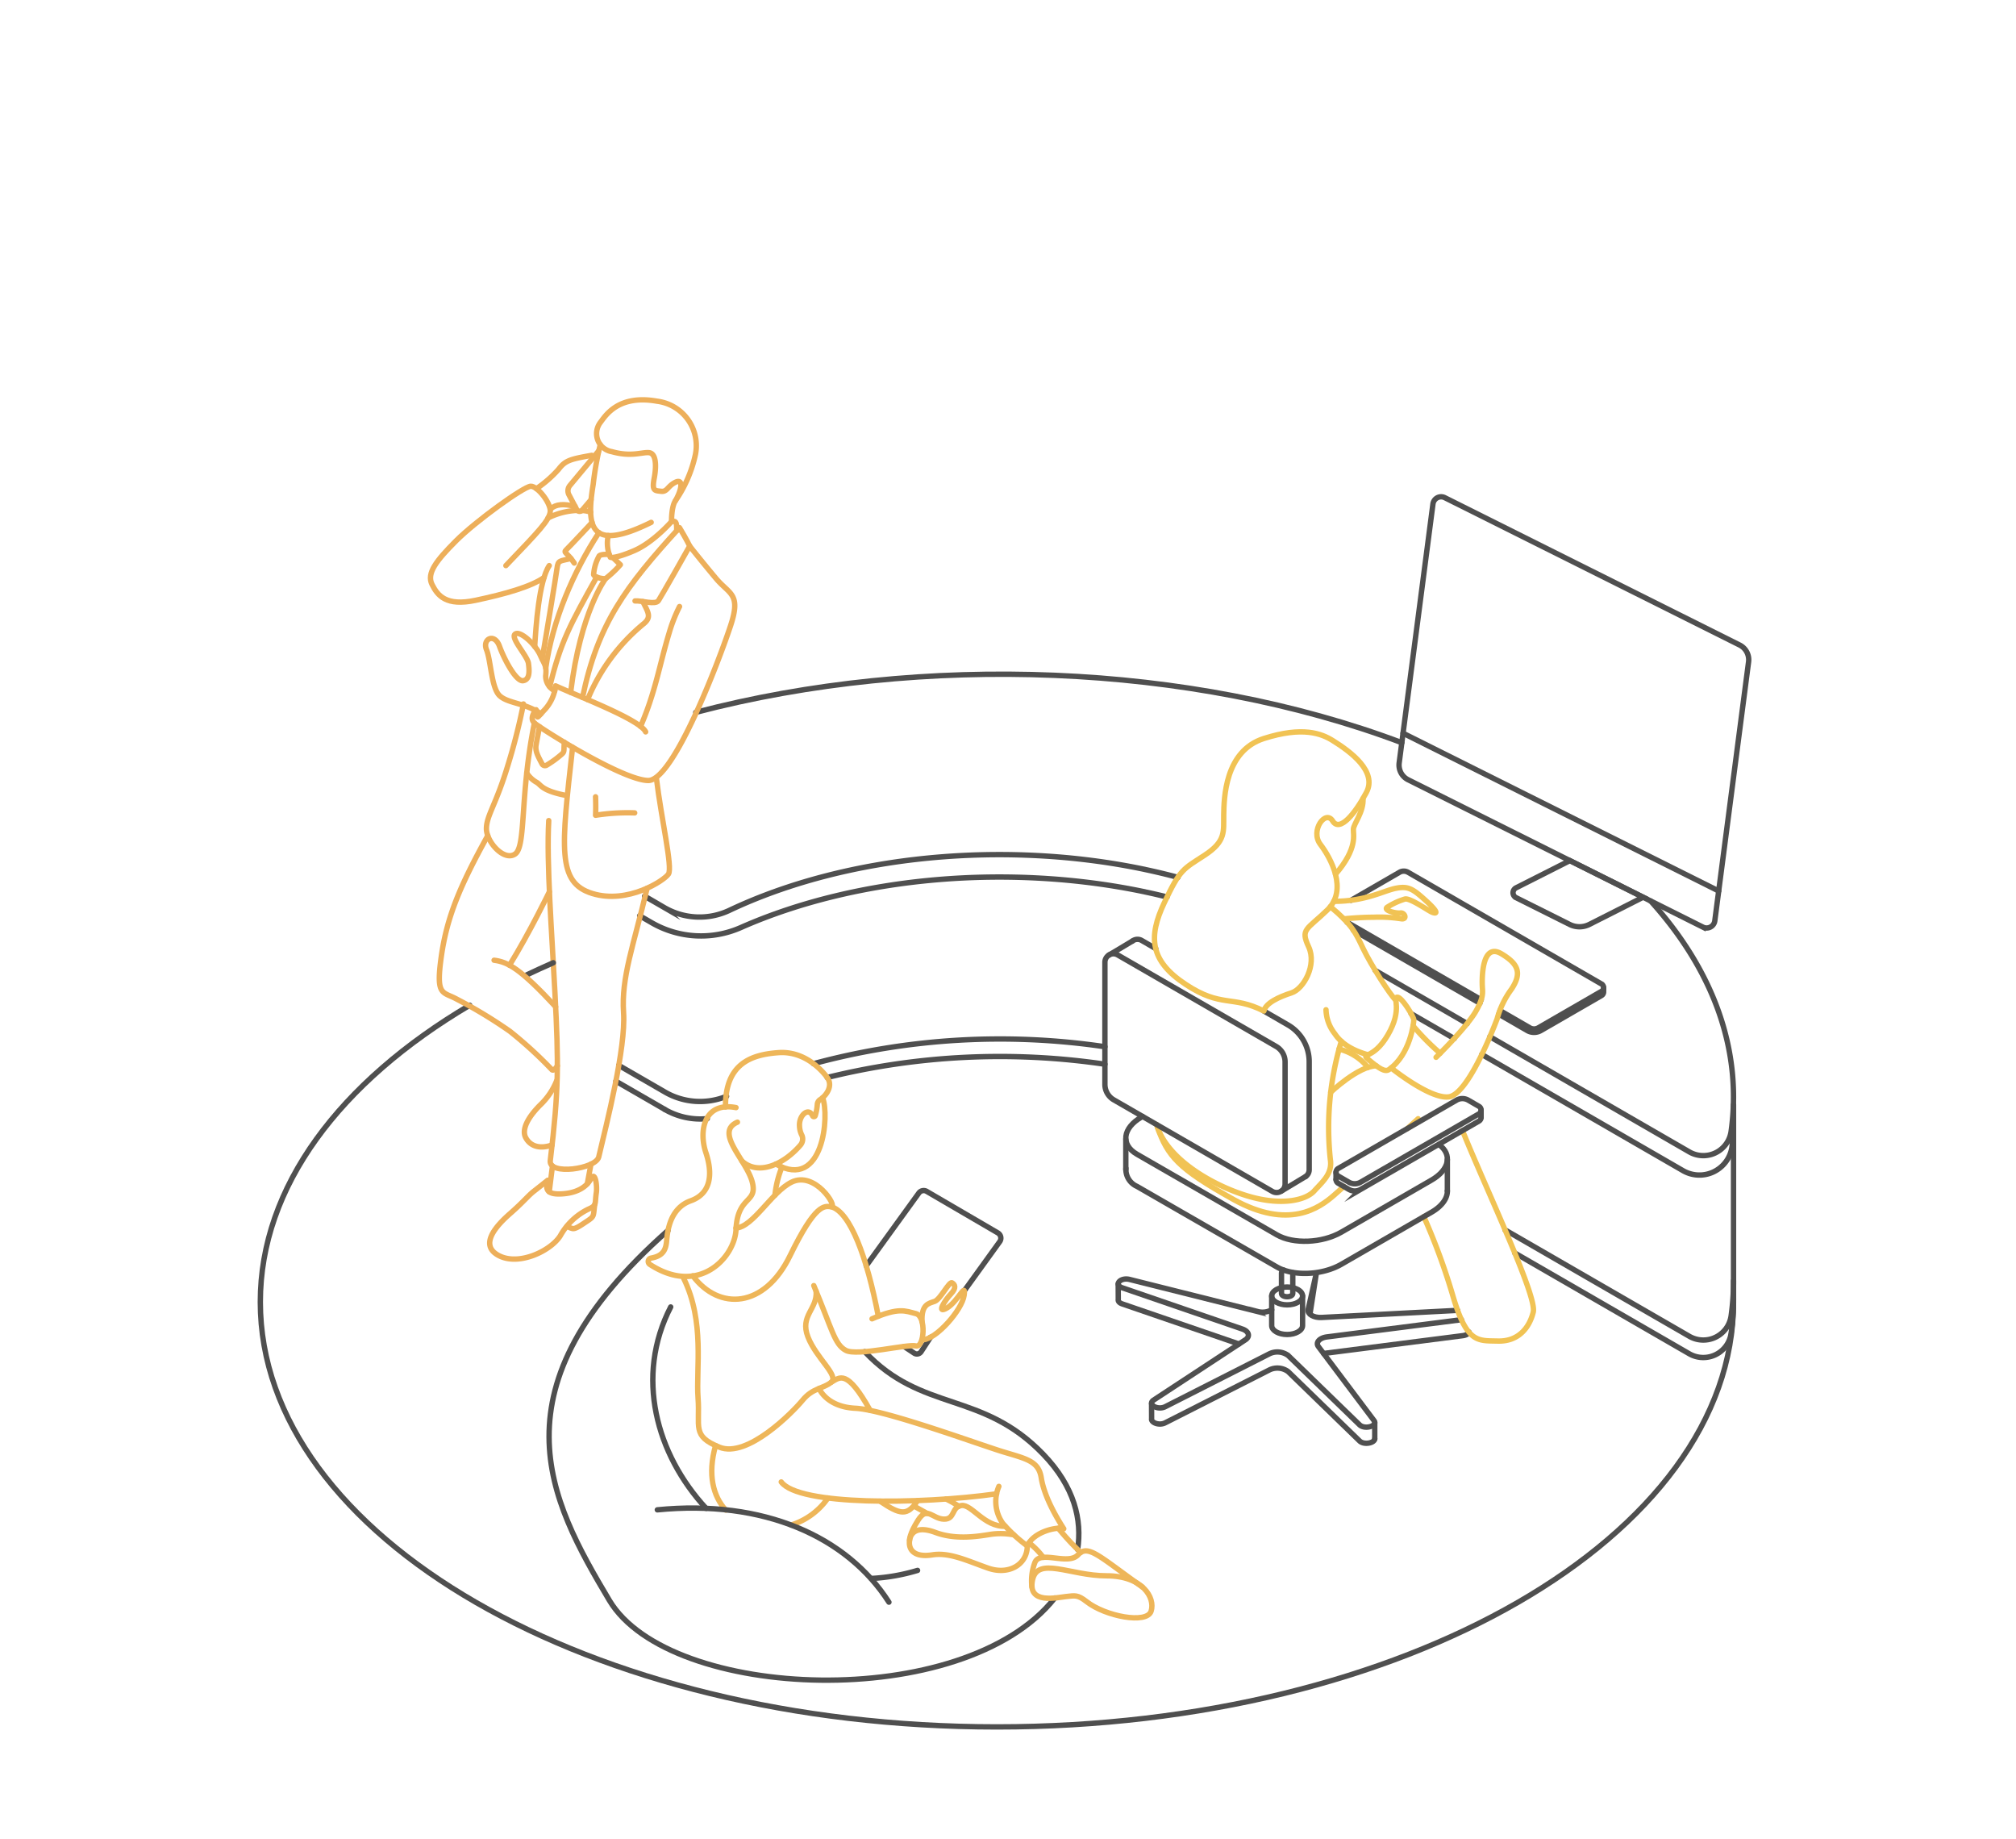 <svg xmlns="http://www.w3.org/2000/svg" width="375" height="342" viewBox="0 0 375 342"><rect width="375" height="342" fill="none"/><g transform="translate(-1632.745 5784.991)"><line y2="36.22" transform="translate(1955.202 -5579.563)" fill="none" stroke="#4f4f4f" stroke-linecap="round" stroke-miterlimit="10" stroke-width="1"/><path d="M1813.141-5491.314a13.16,13.16,0,0,1-7.9-1.705" transform="translate(-48.831 -85.643)" fill="none" stroke="#4f4f4f" stroke-linecap="round" stroke-miterlimit="10" stroke-width="1"/><path d="M1906.707-5507.827a133.973,133.973,0,0,0-51.661,2.472" transform="translate(-68.431 -79.251)" fill="none" stroke="#4f4f4f" stroke-linecap="round" stroke-miterlimit="10" stroke-width="1"/><path d="M1946.065-5613.761c-39.337-14.832-89.126-16.7-131.334-5.64" transform="translate(-52.565 -33.112)" fill="none" stroke="#4f4f4f" stroke-linecap="round" stroke-miterlimit="10" stroke-width="1"/><path d="M2058.318-5531.716,2095.4-5510.3a5.22,5.22,0,0,0,7.132-1.908,5.234,5.234,0,0,0,.648-1.88c2.054-14.657-2.929-29.556-14.963-42.868" transform="translate(-148.43 -60.479)" fill="none" stroke="#4f4f4f" stroke-linecap="round" stroke-miterlimit="10" stroke-width="1"/><line x2="17.086" y2="9.865" transform="translate(1888.565 -5604.505)" fill="none" stroke="#4f4f4f" stroke-linecap="round" stroke-miterlimit="10" stroke-width="1"/><path d="M1799.039-5563.441l3.656,2.111a13.012,13.012,0,0,0,12.065.545c22.091-10.477,51.632-13.028,77.24-7.652l.034,0,.075.027q3.107.656,6.133,1.467" transform="translate(-46.389 -54.885)" fill="none" stroke="#4f4f4f" stroke-linecap="round" stroke-miterlimit="10" stroke-width="1"/><path d="M2055.84-5509.881l37.409,21.6a6.118,6.118,0,0,0,8.36-2.23h0a6.11,6.11,0,0,0,.788-2.4c.067-.618.121-1.238.161-1.856" transform="translate(-147.455 -79.007)" fill="none" stroke="#4f4f4f" stroke-linecap="round" stroke-miterlimit="10" stroke-width="1"/><line x2="8.012" y2="4.626" transform="translate(1895.238 -5596.478)" fill="none" stroke="#4f4f4f" stroke-linecap="round" stroke-miterlimit="10" stroke-width="1"/><path d="M1797.526-5557.09l2.237,1.291a18.335,18.335,0,0,0,16.573.9c21.832-9.643,50.292-11.86,75.07-6.658l.034,0,.075.027q2.071.437,4.107.942" transform="translate(-45.793 -57.594)" fill="none" stroke="#4f4f4f" stroke-linecap="round" stroke-miterlimit="10" stroke-width="1"/><path d="M2062.971-5456.085l34.264,19.781a5.221,5.221,0,0,0,7.131-1.907h0a5.231,5.231,0,0,0,.649-1.881,46.159,46.159,0,0,0,.45-6.533" transform="translate(-150.262 -100.178)" fill="none" stroke="#4f4f4f" stroke-linecap="round" stroke-miterlimit="10" stroke-width="1"/><path d="M1850.842-5510.031a133.219,133.219,0,0,1,54.211-3.153" transform="translate(-66.776 -77.145)" fill="none" stroke="#4f4f4f" stroke-linecap="round" stroke-miterlimit="10" stroke-width="1"/><path d="M1791.114-5506.54l8.568,4.946a13.031,13.031,0,0,0,11.482.8" transform="translate(-43.27 -80.321)" fill="none" stroke="#4f4f4f" stroke-linecap="round" stroke-miterlimit="10" stroke-width="1"/><path d="M2106.634-5440.377a46.314,46.314,0,0,1-.448,6.3,5.226,5.226,0,0,1-5.892,4.46h0a5.185,5.185,0,0,1-1.892-.648l-10.756-6.21-21.7-12.529" transform="translate(-151.431 -102.964)" fill="none" stroke="#4f4f4f" stroke-linecap="round" stroke-miterlimit="10" stroke-width="1"/><line x1="9.11" y1="5.26" transform="translate(1747.308 -5583.922)" fill="none" stroke="#4f4f4f" stroke-linecap="round" stroke-miterlimit="10" stroke-width="1"/><path d="M2032.139-5628.272l54.832,27.4a1.535,1.535,0,0,0,2.058-.687,1.537,1.537,0,0,0,.149-.485l6.282-48.151a3.069,3.069,0,0,0-1.671-3.141l-54.833-27.4a1.533,1.533,0,0,0-2.058.686,1.539,1.539,0,0,0-.149.488l-6.282,48.152A3.067,3.067,0,0,0,2032.139-5628.272Z" transform="translate(-137.459 -11.702)" fill="none" stroke="#4f4f4f" stroke-linecap="round" stroke-miterlimit="10" stroke-width="1"/><line x1="58.715" y1="29.338" transform="translate(1893.73 -5648.632)" fill="none" stroke="#4f4f4f" stroke-linecap="round" stroke-miterlimit="10" stroke-width="1"/><path d="M2075.981-5569.335l13.624,6.808-9.987,5.054a4.093,4.093,0,0,1-3.677.008l-9.965-4.979a1.022,1.022,0,0,1-.459-1.371h0a1.019,1.019,0,0,1,.454-.456Z" transform="translate(-151.222 -55.608)" fill="none" stroke="#4f4f4f" stroke-linecap="round" stroke-miterlimit="10" stroke-width="1"/><path d="M1948.649-5544.869a1.569,1.569,0,0,1,1.744-.109l2.594,1.5" transform="translate(-105.269 -65.11)" fill="none" stroke="#4f4f4f" stroke-linecap="round" stroke-miterlimit="10" stroke-width="1"/><path d="M1988.991-5523.208l4.473,2.583a7.9,7.9,0,0,1,3.952,6.844v20.068a1.565,1.565,0,0,1-.64,1.273" transform="translate(-121.146 -73.762)" fill="none" stroke="#4f4f4f" stroke-linecap="round" stroke-miterlimit="10" stroke-width="1"/><line x1="24.948" y1="14.404" transform="translate(1883.324 -5613.467)" fill="none" stroke="#4f4f4f" stroke-linecap="round" stroke-miterlimit="10" stroke-width="1"/><path d="M2015.73-5560.692l9.016-5.205a1.581,1.581,0,0,1,1.58,0l35.983,20.774a.789.789,0,0,1,.291,1.077l0,0a.8.8,0,0,1-.289.289l-11.752,6.788a1.578,1.578,0,0,1-1.58,0l-5.541-3.2" transform="translate(-131.669 -56.877)" fill="none" stroke="#4f4f4f" stroke-linecap="round" stroke-miterlimit="10" stroke-width="1"/><path d="M2061.046-5525.451l5.281,3.048a2.547,2.547,0,0,0,2.547,0l11.268-6.505a.787.787,0,0,0,.4-.684v-.8" transform="translate(-149.504 -70.935)" fill="none" stroke="#4f4f4f" stroke-linecap="round" stroke-miterlimit="10" stroke-width="1"/><line x2="23.555" y2="13.599" transform="translate(1884.472 -5612.014)" fill="none" stroke="#4f4f4f" stroke-linecap="round" stroke-miterlimit="10" stroke-width="1"/><path d="M1988.57-5607.208c3.4,2.108,8.325,5.789,6.274,9.653s-4.947,7.484-6.274,5.309-4.224,1.81-2.295,4.344,5.189,8.446,1.328,12.189-5.068,3.5-3.5,6.878-.942,7.844-3.2,8.563-4.812,1.881-5.121,3.375c-5.913-2.982-7.887-.545-14.573-4.967s-6.941-8.844-3.96-15.169,3.5-6.222,7.508-8.844,3.5-4.427,3.551-7.508.206-11.877,7.456-14.191S1986.522-5608.482,1988.57-5607.208Z" transform="translate(-107.935 -40.071)" fill="none" stroke="#f1c354" stroke-linecap="round" stroke-linejoin="round" stroke-width="1"/><path d="M2016.07-5588.4c.15,2.521-1.744,4.713-1.793,5.71s.862,3.532-3.332,8.394" transform="translate(-129.786 -48.106)" fill="none" stroke="#f1c354" stroke-linecap="round" stroke-linejoin="round" stroke-width="1"/><path d="M2024.55-5514c3.97-2.814,4.622-8.685,4.622-9.244s-2.231-4.306-3.108-4.224,1.1,2.189-1.717,7.022-5.291,3.181-3.512,4.67S2023.787-5513.463,2024.55-5514Z" transform="translate(-133.443 -72.083)" fill="none" stroke="#f1c354" stroke-linecap="round" stroke-linejoin="round" stroke-width="1"/><path d="M2015.848-5515.224c-3.12-.874-5.08-2.251-6.162-3.906a7.533,7.533,0,0,1-1.642-4.469" transform="translate(-128.645 -73.608)" fill="none" stroke="#f1c354" stroke-linecap="round" stroke-linejoin="round" stroke-width="1"/><path d="M2009.381-5555.216c4.042,3.383,4.659,4.769,6.083,7.772s5.06,8.708,6.1,9.631" transform="translate(-129.171 -61.165)" fill="none" stroke="#f1c354" stroke-linecap="round" stroke-linejoin="round" stroke-width="1"/><path d="M2034.749-5518.661a46.3,46.3,0,0,0,5.033,5.094" transform="translate(-139.154 -75.551)" fill="none" stroke="#f1c354" stroke-linecap="round" stroke-linejoin="round" stroke-width="1"/><path d="M2036.378-5521.79c2.156-2.1,6.071-6.241,7.374-8.511s1.334-3.232,1.247-4.384-.306-8.669,3.57-6.336c3.143,1.889,3.807,3.578,1.845,6.549a16.678,16.678,0,0,0-2.685,5.543c-.937,2.472-5.5,14.069-9,14.5s-10.709-5.39-10.709-5.39" transform="translate(-136.508 -66.575)" fill="none" stroke="#f1c354" stroke-linecap="round" stroke-linejoin="round" stroke-width="1"/><path d="M2010.43-5558.519c5.943.006,9.244-1.97,11.545-2.426s3.14.064,5.721,2.426,1.715,2.362.887,1.967-3.9-2.563-4.891-2.4a12.75,12.75,0,0,0-3.154,1.427c-1.26.625,1.456,1.292,2.287,1.175s1.341,1.3.08,1.066a26.439,26.439,0,0,0-5.088-.275c-2.682,0-5.518.3-5.518.3" transform="translate(-129.584 -58.851)" fill="none" stroke="#f1c354" stroke-linecap="round" stroke-linejoin="round" stroke-width="1"/><line x1="4.499" y2="2.698" transform="translate(1871.129 -5566.205)" fill="none" stroke="#4f4f4f" stroke-linecap="round" stroke-miterlimit="10" stroke-width="1"/><line x1="4.399" y2="2.627" transform="translate(1838.981 -5609.979)" fill="none" stroke="#4f4f4f" stroke-linecap="round" stroke-miterlimit="10" stroke-width="1"/><path d="M1949.748-5490.884l-.17.1c-3.553,2.052-3.939,5.155-.862,6.932l26.012,14.985c3.078,1.777,8.454,1.553,12.008-.5l16.773-9.684c3.333-1.924,3.881-4.771,1.4-6.583" transform="translate(-104.478 -86.483)" fill="none" stroke="#4f4f4f" stroke-linecap="round" stroke-miterlimit="10" stroke-width="1"/><line y1="5.839" transform="translate(1901.97 -5569.346)" fill="none" stroke="#4f4f4f" stroke-linecap="round" stroke-miterlimit="10" stroke-width="1"/><line y1="5.626" transform="translate(1842.16 -5573.113)" fill="none" stroke="#4f4f4f" stroke-linecap="round" stroke-miterlimit="10" stroke-width="1"/><path d="M1997.127-5435.838v5.512c0,.917-1.285,1.659-2.871,1.659s-2.871-.742-2.871-1.659v-5.512" transform="translate(-122.088 -108.147)" fill="none" stroke="#4f4f4f" stroke-linecap="round" stroke-miterlimit="10" stroke-width="1"/><ellipse cx="2.871" cy="1.659" rx="2.871" ry="1.659" transform="translate(1869.297 -5545.644)" fill="none" stroke="#4f4f4f" stroke-linecap="round" stroke-miterlimit="10" stroke-width="1"/><path d="M1996.489-5443.276v3.878c0,.328-.471.593-1.05.593s-1.05-.266-1.05-.593v-3.878c0-.2.169-.372.431-.479" transform="translate(-123.271 -105.031)" fill="none" stroke="#4f4f4f" stroke-linecap="round" stroke-miterlimit="10" stroke-width="1"/><path d="M2008.146-5433.464l-.192.025-24.827,3.177c-1.389.178-2.149,1.043-1.58,1.8l10.341,13.755c.756,1.007-1.719,1.732-2.692.788l-13.281-12.891a3.384,3.384,0,0,0-3.46-.322l-19.4,9.848c-1.42.721-3.4-.42-2.147-1.241l17.056-11.2c.939-.616.667-1.576-.559-2l-22.333-7.669c-1.634-.561-.377-1.991,1.366-1.554l23.824,5.971a3.514,3.514,0,0,0,2.6-.328" transform="translate(-103.562 -106.102)" fill="none" stroke="#4f4f4f" stroke-linecap="round" stroke-miterlimit="10" stroke-width="1"/><path d="M2002.886-5435.212l1.2-7.687-1.543,6.853c-.128.819,1.065,1.508,2.486,1.435l25.322-1.322" transform="translate(-126.477 -105.367)" fill="none" stroke="#4f4f4f" stroke-linecap="round" stroke-miterlimit="10" stroke-width="1"/><path d="M2034.363-5424.77c-.094.308-.465.587-1.158.676l-25.265,3.232a3.542,3.542,0,0,0-.582.125" transform="translate(-128.375 -112.503)" fill="none" stroke="#4f4f4f" stroke-linecap="round" stroke-miterlimit="10" stroke-width="1"/><path d="M1996.051-5400.552c-.044.776-2,1.2-2.833.387l-13.281-12.891a3.383,3.383,0,0,0-3.461-.322l-19.4,9.844c-1.152.586-2.676-.055-2.534-.759l-.009-2.786" transform="translate(-107.584 -116.858)" fill="none" stroke="#4f4f4f" stroke-linecap="round" stroke-miterlimit="10" stroke-width="1"/><path d="M1966.762-5428.354l-21.7-7.451c-.613-.211-.819-.545-.745-.853l-.014-2.871" transform="translate(-103.56 -106.695)" fill="none" stroke="#4f4f4f" stroke-linecap="round" stroke-miterlimit="10" stroke-width="1"/><line y2="3.018" transform="translate(1888.466 -5520.428)" fill="none" stroke="#4f4f4f" stroke-linecap="round" stroke-miterlimit="10" stroke-width="1"/><line y2="1.34" transform="translate(1908.247 -5578.543)" fill="none" stroke="#4f4f4f" stroke-linecap="round" stroke-miterlimit="10" stroke-width="1"/><line y2="1.34" transform="translate(1881.261 -5566.983)" fill="none" stroke="#4f4f4f" stroke-linecap="round" stroke-miterlimit="10" stroke-width="1"/><path d="M1956.067-5498.446c2.03,6.837,11.273,11.675,17.321,13.4s10.453.667,12.007-1.049,3.416-3.223,3-5.838a55.812,55.812,0,0,1,2.038-21.992" transform="translate(-108.189 -77.416)" fill="none" stroke="#f1c354" stroke-linecap="round" stroke-linejoin="round" stroke-width="1"/><path d="M2032.989-5488.35l2.011-1.84" transform="translate(-138.462 -86.756)" fill="none" stroke="#f1c354" stroke-linecap="round" stroke-linejoin="round" stroke-width="1"/><path d="M1956.354-5487.527c1.893,5.314,3.8,7.66,14.111,13.392s16.01,1.6,18.75-.8c.4-.352,1.027-.909,1.8-1.6" transform="translate(-108.302 -87.804)" fill="none" stroke="#f1c354" stroke-linecap="round" stroke-linejoin="round" stroke-width="1"/><path d="M2017.966-5506.4c-3.344.032-8.49,4.913-8.49,4.913" transform="translate(-129.208 -80.378)" fill="none" stroke="#f1c354" stroke-linecap="round" stroke-linejoin="round" stroke-width="1"/><path d="M2017.408-5508.13a9.97,9.97,0,0,0-5.394-3.418" transform="translate(-130.207 -78.35)" fill="none" stroke="#f1c354" stroke-linecap="round" stroke-linejoin="round" stroke-width="1"/><path d="M1971.373-5496.572l-29.486-17.025a3.321,3.321,0,0,1-1.66-2.875v-22.714a1.581,1.581,0,0,1,1.58-1.58,1.589,1.589,0,0,1,.788.211l29.487,17.024a3.319,3.319,0,0,1,1.659,2.874v22.714a1.58,1.58,0,0,1-1.58,1.581A1.593,1.593,0,0,1,1971.373-5496.572Z" transform="translate(-101.955 -66.851)" fill="none" stroke="#4f4f4f" stroke-linecap="round" stroke-miterlimit="10" stroke-width="1"/><path d="M1771.36-5469.481c-.321,2.13.152,2.365-1.468,3.063a11.913,11.913,0,0,0-5.22,4.933c-1.7,2.762-7.662,5.708-11.468,3.7s-.273-5.715,2.16-7.844,3.3-3.283,4.4-4.135,2.553-2.021,2.553-2.021c-.3,1.313-.556,2.634,2.34,2.545s4.84-1.194,5.674-2.8S1771.545-5470.713,1771.36-5469.481Z" transform="translate(-27.691 -93.712)" fill="none" stroke="#edaf5a" stroke-linecap="round" stroke-linejoin="round" stroke-width="1"/><path d="M1791.56-5598.32c.9,7.489,3.048,16.584,2.237,17.8s-7.559,5.634-14.153,3.616-5.783-8.377-3.674-27.208" transform="translate(-36.713 -41.92)" fill="none" stroke="#edaf5a" stroke-linecap="round" stroke-linejoin="round" stroke-width="1"/><path d="M1785.663-5631.239c-1.038-2.28-12.65-6.671-16.757-8.559a7.781,7.781,0,0,1-2.232,4.657c-1.808,2.013-.761.955-1.389-.219,0,0-1.38,1.517-.312,2.477s16.374,10.64,21.165,10.689,13.407-22.941,15.353-28.877-.243-5.709-2.773-8.743c-3.139-3.76-4.862-5.979-4.862-5.979" transform="translate(-32.822 -17.646)" fill="none" stroke="#edaf5a" stroke-linecap="round" stroke-linejoin="round" stroke-width="1"/><path d="M1805.049-5647.246a28.243,28.243,0,0,0-1.93,4.909c-1.828,6.025-2.526,10.925-5.316,17.379" transform="translate(-45.903 -24.945)" fill="none" stroke="#edaf5a" stroke-linecap="round" stroke-linejoin="round" stroke-width="1"/><path d="M1760.549-5624.044c-2.877-2.048-6.118-1.92-7.67-3.369s-1.625-6.537-2.446-8.551,1.48-3.214,2.412-.651,3.11,6.6,4.39,6.406,1.185-1.819,1-3.217-3.405-4.731-2.479-5.45,3.76,1.909,4.65,3.872,1.236,2.021,1.034,3.871a3.061,3.061,0,0,0,1.689,2.8" transform="translate(-27.191 -28.191)" fill="none" stroke="#edaf5a" stroke-linecap="round" stroke-linejoin="round" stroke-width="1"/><path d="M1791.271-5585.909a38.294,38.294,0,0,0-7.277.441c.078-1.595,0-3.431,0-3.431" transform="translate(-40.468 -47.908)" fill="none" stroke="#edaf5a" stroke-linecap="round" stroke-linejoin="round" stroke-width="1"/><path d="M1789.763-5657.81c1.2-.1,3.8.782,4.358-.055s5.812-10.156,5.812-10.156-.546-1.158-1.9-3.419c-10.071,11.037-15.191,17.881-18.034,31.576" transform="translate(-38.896 -15.424)" fill="none" stroke="#edaf5a" stroke-linecap="round" stroke-linejoin="round" stroke-width="1"/><path d="M1791.824-5648.772c.99,2.009,1.609,2.832.28,4.02a35.967,35.967,0,0,0-10.558,14.211" transform="translate(-39.504 -24.345)" fill="none" stroke="#edaf5a" stroke-linecap="round" stroke-linejoin="round" stroke-width="1"/><path d="M1799.019-5691.916c1.287-2.325,1.388-4.114-.074-3.366s-1.47,1.8-2.633,1.657-1.723-.033-1.273-2.4.364-4.677-.988-4.786-3.275.831-6.877-.182a3.41,3.41,0,0,1-2.106-5.487c.973-1.307,3.386-5.168,10.5-3.9a8.336,8.336,0,0,1,7.145,9.9A24.022,24.022,0,0,1,1799.019-5691.916Z" transform="translate(-40.608)" fill="none" stroke="#edaf5a" stroke-linecap="round" stroke-linejoin="round" stroke-width="1"/><path d="M1784.269-5696.884a59.82,59.82,0,0,0-1.315,7.38c-1.243,7.642-.846,12.827,10.785,7.068" transform="translate(-39.869 -5.41)" fill="none" stroke="#edaf5a" stroke-linecap="round" stroke-linejoin="round" stroke-width="1"/><path d="M1800.308-5679.766c-.808,1.124-.748,3.911-.748,3.911s-3.373,3.9-7.017,5.448-4.37,1.2-4.37,1.2a6.556,6.556,0,0,1-.391-4.042" transform="translate(-41.898 -12.147)" fill="none" stroke="#edaf5a" stroke-linecap="round" stroke-linejoin="round" stroke-width="1"/><path d="M1808.255-5671.632c.055-1.809-.234-1.857-.949-1.717" transform="translate(-49.642 -14.653)" fill="none" stroke="#edaf5a" stroke-linecap="round" stroke-linejoin="round" stroke-width="1"/><path d="M1776.357-5665.478c-1.318-2-2.1-1.889-1.495-2.466.626-.6,4.807-5.075,4.807-5.075" transform="translate(-36.793 -14.802)" fill="none" stroke="#edaf5a" stroke-linecap="round" stroke-linejoin="round" stroke-width="1"/><path d="M1778.606-5669.9c-4.714,7.217-8.653,16.327-9.885,25.185" transform="translate(-34.457 -16.031)" fill="none" stroke="#edaf5a" stroke-linecap="round" stroke-linejoin="round" stroke-width="1"/><path d="M1772.964-5661.989c-2.04.538-2.385.242-2.587,1.838s-2.258,13.842-2.766,16.885" transform="translate(-34.02 -19.143)" fill="none" stroke="#edaf5a" stroke-linecap="round" stroke-linejoin="round" stroke-width="1"/><path d="M1787.867-5569.041c-2.562,10.811-4.824,16.557-4.382,23.145s-3.12,20.51-4.621,26.853c-.584,2.239-9.347,3.444-9.013.673,1.6-13.265,1.548-17.995.879-31.042-.584-11.416-1.6-24.272-1.165-32.2" transform="translate(-34.748 -50.775)" fill="none" stroke="#edaf5a" stroke-linecap="round" stroke-linejoin="round" stroke-width="1"/><path d="M1780.385-5463.871c-.276,2.084-.022,2.168-1.3,3.017s-2.268,1.572-2.836,1.448a3.424,3.424,0,0,1-1.024-.424" transform="translate(-37.018 -97.115)" fill="none" stroke="#edaf5a" stroke-linecap="round" stroke-linejoin="round" stroke-width="1"/><line x1="0.605" y2="4.804" transform="translate(1734.906 -5568.158)" fill="none" stroke="#edaf5a" stroke-linecap="round" stroke-linejoin="round" stroke-width="1"/><line x1="0.68" y2="3.656" transform="translate(1741.991 -5568.498)" fill="none" stroke="#edaf5a" stroke-linecap="round" stroke-linejoin="round" stroke-width="1"/><path d="M1759.443-5613.828c-2.742,13.555-1.516,22.976-3.6,24.376s-5.37-2.336-5.324-4.78,1.819-4.479,3.994-11.737a112.024,112.024,0,0,0,2.892-11.4" transform="translate(-27.294 -36.706)" fill="none" stroke="#edaf5a" stroke-linecap="round" stroke-linejoin="round" stroke-width="1"/><path d="M1757.6-5546.123c3.793-6.148,7.42-13.672,7.42-13.672" transform="translate(-30.082 -59.362)" fill="none" stroke="#edaf5a" stroke-linecap="round" stroke-linejoin="round" stroke-width="1"/><path d="M1767.317-5489.869c-2.9.976-4.329-.243-4.924-1.4-.759-1.475.4-3.731,2.729-6.057a12.674,12.674,0,0,0,3.037-4.488" transform="translate(-31.876 -82.183)" fill="none" stroke="#edaf5a" stroke-linecap="round" stroke-linejoin="round" stroke-width="1"/><path d="M1770.285-5592.011c-4.634-.893-4.73-1.979-5.526-2.434a5.228,5.228,0,0,1-1.873-1.759" transform="translate(-32.161 -45.034)" fill="none" stroke="#edaf5a" stroke-linecap="round" stroke-linejoin="round" stroke-width="1"/><path d="M1786.986-5662.634l1.374,1.311a19.666,19.666,0,0,1-2.753,2.59c-.423.066-2.055-.2-2.218-.753a8.291,8.291,0,0,1,1.031-3.468c.343-.384,1.864-.28,1.864-.28" transform="translate(-40.222 -18.648)" fill="none" stroke="#edaf5a" stroke-linecap="round" stroke-linejoin="round" stroke-width="1"/><path d="M1782.846-5655.808s-4.674,6.156-6.493,21.161" transform="translate(-37.461 -21.576)" fill="none" stroke="#edaf5a" stroke-linecap="round" stroke-linejoin="round" stroke-width="1"/><path d="M1778.67-5656.29c-4.939,8.835-6.712,12.054-8.739,20.414" transform="translate(-34.933 -21.386)" fill="none" stroke="#edaf5a" stroke-linecap="round" stroke-linejoin="round" stroke-width="1"/><path d="M1770.983-5607.5c-.149,1.433.087,1.693-.437,2.168a18.792,18.792,0,0,1-2.879,2.1.618.618,0,0,1-.836-.255h0c-.834-1.573-1.306-2.437-1.1-3.567.223-1.242.631-3.348.631-3.348" transform="translate(-33.261 -39.445)" fill="none" stroke="#edaf5a" stroke-linecap="round" stroke-linejoin="round" stroke-width="1"/><path d="M1768.033-5659.8c-1.921,2.874-2.483,11.452-2.7,15.032" transform="translate(-33.125 -20.004)" fill="none" stroke="#edaf5a" stroke-linecap="round" stroke-linejoin="round" stroke-width="1"/><path d="M1781.231-5694.946l-5.343,6.416a1.551,1.551,0,0,0-.182,1.715l1.458,2.771a.607.607,0,0,0,.819.253.608.608,0,0,0,.182-.145l1.656-1.947" transform="translate(-37.136 -6.173)" fill="none" stroke="#edaf5a" stroke-linecap="round" stroke-linejoin="round" stroke-width="1"/><path d="M1747.385-5669.377c6.472-6.732,7.879-8.315,8.23-9.852s-2.321-4.979-3.618-4.909-10.185,6.45-13.874,10.145-5.507,6.044-4.479,8.107,2.584,4.134,8.123,2.957,10.309-2.534,12.722-4.236" transform="translate(-20.54 -10.426)" fill="none" stroke="#edaf5a" stroke-linecap="round" stroke-linejoin="round" stroke-width="1"/><path d="M1774.875-5676.725a13.3,13.3,0,0,0-5.452,1.4" transform="translate(-34.733 -13.344)" fill="none" stroke="#edaf5a" stroke-linecap="round" stroke-linejoin="round" stroke-width="1"/><path d="M1781.455-5676.4a5.781,5.781,0,0,0-1.584-.3" transform="translate(-38.845 -13.352)" fill="none" stroke="#edaf5a" stroke-linecap="round" stroke-linejoin="round" stroke-width="1"/><path d="M1770.2-5677.693c.995-.906,2.426-1,4.561-.465" transform="translate(-35.038 -12.651)" fill="none" stroke="#edaf5a" stroke-linecap="round" stroke-linejoin="round" stroke-width="1"/><path d="M1776.142-5693.614c-4.112.72-4.93.978-6.186,2.622a22.126,22.126,0,0,1-4.1,3.578" transform="translate(-33.331 -6.697)" fill="none" stroke="#edaf5a" stroke-linecap="round" stroke-linejoin="round" stroke-width="1"/><path d="M1791.86-5455.919c-33.265,29.381-22.09,50.019-10.91,68.786s65.976,20.955,82.855-.436" transform="translate(-34.858 -100.244)" fill="none" stroke="#4f4f4f" stroke-linecap="round" stroke-miterlimit="10" stroke-width="1"/><path d="M1868.5-5350.172a36.334,36.334,0,0,0,8.647-1.5" transform="translate(-73.724 -141.271)" fill="none" stroke="#4f4f4f" stroke-linecap="round" stroke-miterlimit="10" stroke-width="1"/><path d="M1804.884-5432.459c-6.659,12.939-2.729,27.346,6.583,37.454" transform="translate(-47.381 -109.477)" fill="none" stroke="#4f4f4f" stroke-linecap="round" stroke-miterlimit="10" stroke-width="1"/><path d="M1885.249-5449.511l6.593-9.137a1.12,1.12,0,0,0-.253-1.564h0a.875.875,0,0,0-.091-.062l-13.231-7.72a1.118,1.118,0,0,0-1.475.31l-9.784,13.524" transform="translate(-73.138 -95.431)" fill="none" stroke="#4f4f4f" stroke-linecap="round" stroke-miterlimit="10" stroke-width="1"/><path d="M1883.557-5423.153l-1.74,2.677a.933.933,0,0,1-1.289.274l-.007-.006-1.838-1.213" transform="translate(-77.733 -113.139)" fill="none" stroke="#4f4f4f" stroke-linecap="round" stroke-miterlimit="10" stroke-width="1"/><path d="M1866.547-5418.749c10.695,11.365,21.78,7.224,33.2,19.071,5.872,6.091,7.247,12.278,6.405,17.719" transform="translate(-72.957 -114.873)" fill="none" stroke="#4f4f4f" stroke-linecap="round" stroke-miterlimit="10" stroke-width="1"/><path d="M1850.932-5439.012c3.4,8.08,3.827,10.916,5.954,12.049s11.47-1.226,13.042-.833,1.966-5.508,0-6-3.147-1.219-8.163.964" transform="translate(-66.812 -106.897)" fill="none" stroke="#eeb659" stroke-linecap="round" stroke-linejoin="round" stroke-width="1"/><path d="M1856.289-5463.187c3.524.978,6.656,9.4,8.749,20.358" transform="translate(-68.92 -97.384)" fill="none" stroke="#eeb659" stroke-linecap="round" stroke-linejoin="round" stroke-width="1"/><path d="M1823.848-5500.35c-.072-8.116,4.837-9.748,9.856-10.109,5.735-.413,9.132,4.723,9.132,4.723,1.078,1.615-.417,3.4-1.37,4a1.153,1.153,0,0,0-.54.9,9.278,9.278,0,0,1-.382,2.092.265.265,0,0,1-.329.176.271.271,0,0,1-.163-.143c-.751-1.684-2.583-.083-2.436,1.911a4.08,4.08,0,0,0,.375,1.577,1.727,1.727,0,0,1-.182,1.927c-3.019,3.534-7.8,5.829-10.909,2.986" transform="translate(-56.152 -78.77)" fill="none" stroke="#eeb659" stroke-linecap="round" stroke-linejoin="round" stroke-width="1"/><path d="M1816.741-5490.986c-4.334,1.9,1.671,7.041,2.75,11.1s-2.726,2.472-3.014,8.869c-.23,5.119-6.832,12.479-16.038,6.477a.64.64,0,0,1-.187-.885.634.634,0,0,1,.415-.279c2.344-.412,2.769-1.654,2.908-3.241.164-1.906.662-6.054,4.473-7.417s4.142-5.009,2.816-8.985-.371-9.488,5.614-8.347" transform="translate(-46.826 -85.316)" fill="none" stroke="#eeb659" stroke-linecap="round" stroke-linejoin="round" stroke-width="1"/><path d="M1824.423-5487.362" transform="translate(-56.379 -87.869)" fill="none" stroke="#ff5b5a" stroke-linecap="round" stroke-linejoin="round" stroke-width="1"/><path d="M1813.812-5453.585c4.927,6.543,13.333,6.034,18.087-3.732s6.372-9.258,7.672-9.11c1.256.143-3-6.766-7.417-4.56-3.714,1.857-7.1,8.323-10.318,8.521" transform="translate(-52.203 -94.143)" fill="none" stroke="#eeb659" stroke-linecap="round" stroke-linejoin="round" stroke-width="1"/><path d="M1847.986-5496.612c1.311,3.19.2,17.359-8.693,12.339" transform="translate(-62.231 -84.229)" fill="none" stroke="#eeb659" stroke-linecap="round" stroke-linejoin="round" stroke-width="1"/><path d="M1840.312-5475.351a19.332,19.332,0,0,0-1.3,5.237" transform="translate(-62.12 -92.597)" fill="none" stroke="#eeb659" stroke-linecap="round" stroke-linejoin="round" stroke-width="1"/><path d="M1928.028-5346.124c3.441,2.7,11.2,4.223,11.982,1.744s-1.562-6.564-8.308-6.564-12.857-3.718-13.771.826,4.545,3.214,6.243,3.033S1926.329-5347.454,1928.028-5346.124Z" transform="translate(-93.139 -140.993)" fill="none" stroke="#eeb659" stroke-linecap="round" stroke-linejoin="round" stroke-width="1"/><path d="M1938.355-5350.93c-8.075-5.714-10.114-8.03-11.987-5.989s-7.163-.992-8.044,1.488a9.644,9.644,0,0,0-.521,4.5" transform="translate(-93.101 -138.919)" fill="none" stroke="#eeb659" stroke-linecap="round" stroke-linejoin="round" stroke-width="1"/><path d="M1835.658-5438.839c.258,3.379-3.067,4.516-1.526,8.49s5.84,7.217,4.339,8.435-3.448,1.054-5.314,3.324-10.3,10.867-15.489,8.758-3.568-3.73-3.973-9.164,1.293-14.142-2.676-22.236" transform="translate(-51.104 -106.024)" fill="none" stroke="#eeb659" stroke-linecap="round" stroke-linejoin="round" stroke-width="1"/><path d="M1886-5389.253a7.077,7.077,0,0,0,.739,6.894,28.792,28.792,0,0,0,4.555,4.184c1.109-2.646,5.54-3.632,6.773-3.2-1.785-2.771-3.693-6.341-4.184-9.48s-2.77-3.508-7.2-4.861-21.958-7.812-27.37-8.066-6.751-3.683-6.751-3.683" transform="translate(-67.452 -119.313)" fill="none" stroke="#eeb659" stroke-linecap="round" stroke-linejoin="round" stroke-width="1"/><path d="M1881.011-5376.589c-14.433,2.02-36.849,2.189-40.063-2.209" transform="translate(-62.883 -130.595)" fill="none" stroke="#eeb659" stroke-linecap="round" stroke-linejoin="round" stroke-width="1"/><path d="M1822.243-5377.954c-2.355-2.578-3.422-6.605-1.9-12.008" transform="translate(-54.494 -126.202)" fill="none" stroke="#eeb659" stroke-linecap="round" stroke-linejoin="round" stroke-width="1"/><path d="M1850.824-5373.875a13.034,13.034,0,0,1-6.853,5.03" transform="translate(-64.072 -132.533)" fill="none" stroke="#eeb659" stroke-linecap="round" stroke-linejoin="round" stroke-width="1"/><path d="M1863.532-5404.64c-4.354-7.817-5.658-6.129-7.243-5.25" transform="translate(-68.92 -118.05)" fill="none" stroke="#eeb659" stroke-linecap="round" stroke-linejoin="round" stroke-width="1"/><path d="M1925.926-5364.591a50.28,50.28,0,0,0,4.169,4.5" transform="translate(-96.326 -136.187)" fill="none" stroke="#eeb659" stroke-linecap="round" stroke-linejoin="round" stroke-width="1"/><path d="M1916.943-5360.119a12.863,12.863,0,0,1,2.641,2.7" transform="translate(-92.791 -137.947)" fill="none" stroke="#eeb659" stroke-linecap="round" stroke-linejoin="round" stroke-width="1"/><path d="M1902.19-5361.129c-.043,3.509-3.477,5.458-7.3,4.119s-7.149-2.971-10.357-2.467-4.279-.8-4.279-2.231.9-3.4,4.841-1.934,8.161.675,10.357.337a12.958,12.958,0,0,1,4.229.109" transform="translate(-78.35 -136.357)" fill="none" stroke="#eeb659" stroke-linecap="round" stroke-linejoin="round" stroke-width="1"/><path d="M1898.087-5367.72c-3.914.14-6.222-4.138-8.135-3.857s-1.126,2.589-3.264,2.533-3.093-2.477-4.785.169-1.6,3.782-1.6,3.782" transform="translate(-78.37 -133.432)" fill="none" stroke="#eeb659" stroke-linecap="round" stroke-linejoin="round" stroke-width="1"/><path d="M1878.218-5373.084c-1.892,2.92-3.175,2.677-6.989.11" transform="translate(-74.8 -132.844)" fill="none" stroke="#eeb659" stroke-linecap="round" stroke-linejoin="round" stroke-width="1"/><path d="M1893.87-5372.214a18.374,18.374,0,0,0-2.365-1.344" transform="translate(-82.78 -132.658)" fill="none" stroke="#eeb659" stroke-linecap="round" stroke-linejoin="round" stroke-width="1"/><line x1="2.391" y1="1.332" transform="translate(1802.811 -5504.872)" fill="none" stroke="#eeb659" stroke-linecap="round" stroke-linejoin="round" stroke-width="1"/><path d="M1884.318-5429.285c2.505-.143,7.249-5.56,7.634-8.244s-1.152,1.153-3.214,2.349-.335-1.485.765-2.636.719-1.774.192-2.062-2.156,3.069-3.214,3.452-2.53.5-2.348,3.82" transform="translate(-79.872 -106.55)" fill="none" stroke="#eeb659" stroke-linecap="round" stroke-linejoin="round" stroke-width="1"/><path d="M1802.941-5370.458c19.7-1.956,35.246,4.932,43.081,17.174" transform="translate(-47.925 -133.748)" fill="none" stroke="#4f4f4f" stroke-linecap="round" stroke-miterlimit="10" stroke-width="1"/><path d="M2045.229-5486.548c4.576,11.29,13.912,30.789,13.168,33.764s-2.8,5.471-6.563,5.38-5.761.443-8.35-8.284a118.277,118.277,0,0,0-5.442-14.847" transform="translate(-140.45 -88.19)" fill="none" stroke="#f1c354" stroke-linecap="round" stroke-linejoin="round" stroke-width="1"/><path d="M1946.659-5474.977a3.438,3.438,0,0,0,2.057,3.363l26.011,14.983c3.077,1.778,8.454,1.555,12.008-.5l16.773-9.684c1.958-1.131,2.954-2.58,2.94-3.953" transform="translate(-104.477 -92.744)" fill="none" stroke="#4f4f4f" stroke-linecap="round" stroke-miterlimit="10" stroke-width="1"/><path d="M2038.1-5490.614a.8.8,0,0,1-.4.7l-22.014,12.71a2.182,2.182,0,0,1-2.177,0l-1.993-1.153a.8.8,0,0,1-.4-.7" transform="translate(-129.852 -86.589)" fill="none" stroke="#4f4f4f" stroke-linecap="round" stroke-miterlimit="10" stroke-width="1"/><path d="M2037.7-5493.516l-22.014,12.711a2.182,2.182,0,0,1-2.177,0l-1.993-1.153a.8.8,0,0,1-.294-1.095.8.8,0,0,1,.294-.3l22.014-12.71a2.171,2.171,0,0,1,2.177,0l1.993,1.152a.8.8,0,0,1,.293,1.095A.8.8,0,0,1,2037.7-5493.516Z" transform="translate(-129.853 -84.331)" fill="none" stroke="#4f4f4f" stroke-linecap="round" stroke-miterlimit="10" stroke-width="1"/><path d="M1767.825-5538.016q-2.516,1.1-4.94,2.257" transform="translate(-32.16 -67.934)" fill="none" stroke="#4f4f4f" stroke-linecap="round" stroke-miterlimit="10" stroke-width="1"/><path d="M1720.12-5524.99c-24.1,14.243-38.953,33.717-38.953,55.19,0,43.644,61.344,79.023,137.016,79.023s137.016-35.38,137.016-79.023" transform="translate(0 -73.06)" fill="none" stroke="#4f4f4f" stroke-linecap="round" stroke-miterlimit="10" stroke-width="1"/><path d="M1745.085-5577.007c-5.134,9.292-7.6,15.085-8.647,22.512s.227,6.435,2.922,7.926a86.324,86.324,0,0,1,9.857,5.97,77.731,77.731,0,0,1,7.756,7.089s.32.527,1.054-.688" transform="translate(-21.608 -52.589)" fill="none" stroke="#edaf5a" stroke-linecap="round" stroke-linejoin="round" stroke-width="1"/><path d="M1764.322-5530.131c-6.617-7.143-8.915-8.333-11.454-8.654" transform="translate(-28.218 -67.631)" fill="none" stroke="#edaf5a" stroke-linecap="round" stroke-linejoin="round" stroke-width="1"/></g></svg>